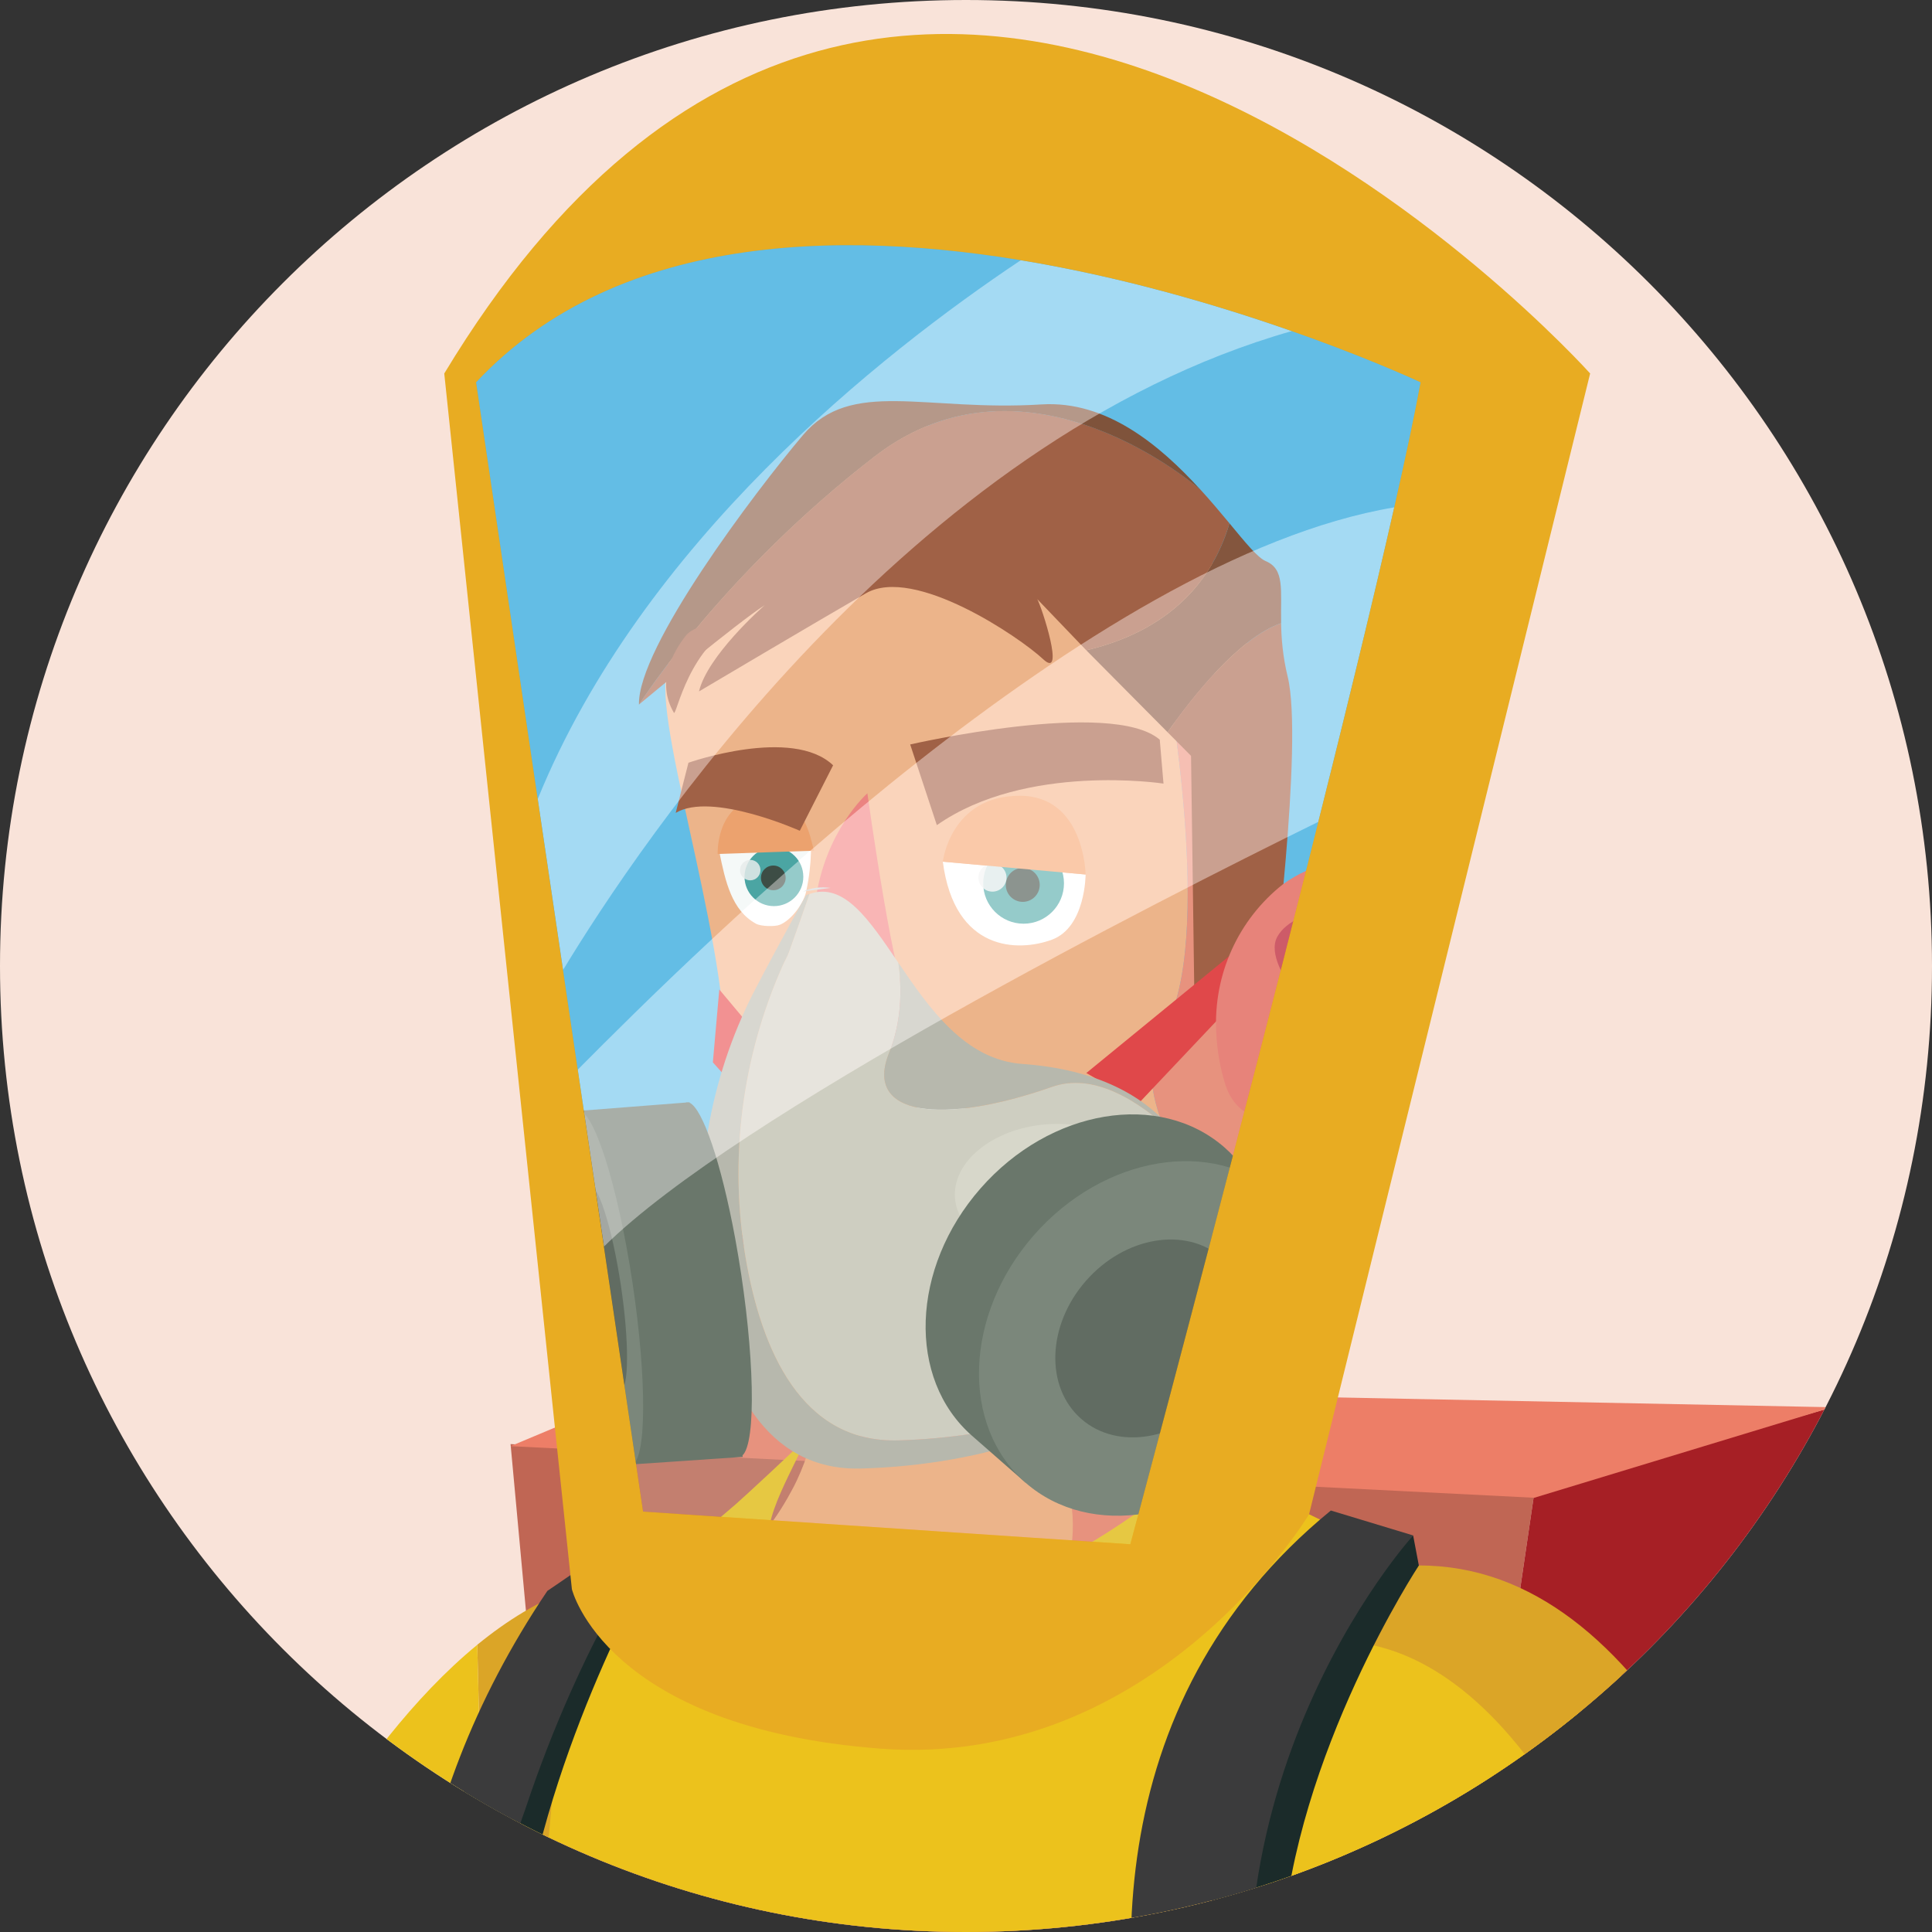 <?xml version="1.0" encoding="utf-8"?>
<!-- Generator: Adobe Illustrator 25.2.3, SVG Export Plug-In . SVG Version: 6.00 Build 0)  -->
<svg version="1.1" id="Layer_1" xmlns="http://www.w3.org/2000/svg" xmlns:xlink="http://www.w3.org/1999/xlink" x="0px" y="0px"
	 viewBox="0 0 576 576" enable-background="new 0 0 576 576" xml:space="preserve">
<rect x="0" y="0" width="576" height="576" fill="#333333" stroke="none"/>
<g>
	<g>
		<defs>
			<path id="SVGID_1_" d="M576,288c0,159.06-128.94,288-288,288S0,447.06,0,288C0,128.94,128.94,0,288,0S576,128.94,576,288z"/>
		</defs>
		<use xlink:href="#SVGID_1_"  overflow="visible" fill="#F9E3D9"/>
		<clipPath id="SVGID_2_">
			<use xlink:href="#SVGID_1_"  overflow="visible"/>
		</clipPath>
		<g clip-path="url(#SVGID_2_)">
			<polygon fill="#48B4E7" points="138.66,125.69 138.66,108.74 209.06,55.73 327.8,51.8 413.15,88.74 442.98,119.57 410.58,266.51 
				373.78,450.65 183.82,450.65 157.64,296.2 			"/>
			<polygon fill="#C06654" points="427.63,647.79 457.42,445.15 152.22,430.54 172.25,647.79 			"/>
			<polygon fill="#A61F25" points="516.33,647.79 546.21,419.55 457.42,445.15 427.63,647.79 			"/>
			<polygon fill="#ED7E67" points="196.38,412.63 546.21,419.55 457.42,446.54 152.22,431.15 			"/>
			<path fill="#7D1E18" d="M322.95,401.28c1.35-0.27,32.28-5.56,54.17,4.78l-3.18,37.77L322.95,401.28z"/>
			<path fill="#F4A976" d="M230.47,484.87c2.88,5.42,7.27,11.03,13.83,16.49c3.85,3.15,8.47,6.3,13.96,9.3
				c0.17,0.08,0.34,0.19,0.51,0.27c0.4,0.23,0.77,0.43,1.17,0.58c0.4,0.19,0.8,0.34,1.17,0.5c0.7,0.31,1.44,0.5,2.14,0.69
				c0.7,0.2,1.4,0.31,2.07,0.39c0.14,0.07,0.31,0.07,0.44,0.07c8.07,0.84,15.64-4.11,25.95-8.26c1.27-0.5,2.61-0.96,3.98-1.38
				c0.03,0,0.07,0,0.1-0.04c9.67-3,21.79-4.61,30.4-11.22c0.57-2.07,1.03-4.11,1.34-6.15c0.27-1.38,0.47-2.77,0.6-4.11
				c2.07-19.44-5.23-35.63-9.92-43.7c-0.3-0.5-0.57-0.92-0.83-1.35c-1.68-2.77-2.85-4.27-2.85-4.27l0.13-4.88l1.34-53.15
				l-45.67,8.92l-1.1,0.23l-31.91,6.23c0,0,14.06,22.17,0.17,51.5c-0.53,1.11-1.07,2.19-1.71,3.3c-2.48,4.65-5.69,9.49-9.81,14.41
				C225.05,465.62,225.21,474.92,230.47,484.87z"/>
			<path fill="#ED7E67" d="M317.74,468.5c19.25-12.84,36.57-29.39,46-39.08c-4.27-18.11-4.27-63.48-4.27-63.48l-51.06,8.7
				l-1.33,46.32C307.07,420.96,326.09,442.12,317.74,468.5z"/>
			<path fill="#F4A976" d="M228.73,420.29c6.03,11.31-2.3,4.07,11.01,9.1c2.38,0.16,5.32,0.53,8.8,1.12
				c53.05,9.17,84.3-15.44,101.32-47.53s-17.68-51.09-2.62-76.63c15.06-25.55,0.66-104.79,0.66-104.79s11.42-0.57,25.89-0.84
				c-4.19-24.1-17.48-46-37.73-60.02c-67.52-46.68-137.7,27.01-137.7,64.58c0,23.71,23.58,93.42,16.59,122.24
				C207.94,356.33,201.64,369.64,228.73,420.29z"/>
			<path fill="#FFFFFF" d="M323.66,260.72c0,0,0,15.72-10.04,19.43c-10.05,3.71-29.04,3.6-32.53-23.25L323.66,260.72z"/>
			<path fill="#FFFFFF" d="M240.32,265.91c-0.78,3.54-4.41,8.4-7.77,9.78c-1.52,0.63-5.63,0.52-7.14-0.29
				c-7.24-3.92-9.16-12.6-10.96-21.44l27.24-3.93C241.69,250.02,242.34,256.7,240.32,265.91z"/>
			<g>
				<g>
					<path fill="#2A9695" d="M293.13,263.35c0,6.65,5.39,12.04,12.04,12.04c6.65,0,12.04-5.39,12.04-12.04
						c0-6.65-5.39-12.04-12.04-12.04C298.52,251.32,293.13,256.7,293.13,263.35z"/>
					<path fill="#19281F" d="M299.86,263.82c0,2.79,2.27,5.06,5.06,5.06c2.79,0,5.06-2.27,5.06-5.06c0-2.79-2.27-5.06-5.06-5.06
						C302.13,258.76,299.86,261.03,299.86,263.82z"/>
				</g>
				<path opacity="0.85" fill="#EDEEEE" d="M291.7,261.64c0,2.31,1.88,4.19,4.19,4.19s4.19-1.88,4.19-4.19
					c0-2.31-1.88-4.19-4.19-4.19S291.7,259.33,291.7,261.64z"/>
			</g>
			<g>
				<g>
					<path fill="#2A9695" d="M221.97,261.39c0,4.84,3.92,8.76,8.76,8.76c4.84,0,8.77-3.92,8.77-8.76c0-4.84-3.93-8.76-8.77-8.76
						C225.89,252.63,221.97,256.56,221.97,261.39z"/>
					<path fill="#19281F" d="M226.86,261.73c0,2.03,1.65,3.68,3.69,3.68c2.03,0,3.68-1.65,3.68-3.68s-1.64-3.68-3.68-3.68
						C228.51,258.05,226.86,259.69,226.86,261.73z"/>
				</g>
				<path opacity="0.85" fill="#EDEEEE" d="M220.62,259.41c0,1.69,1.36,3.05,3.05,3.05c1.69,0,3.05-1.36,3.05-3.05
					c0-1.68-1.36-3.05-3.05-3.05C221.99,256.36,220.62,257.73,220.62,259.41z"/>
			</g>
			<path fill="#F49252" d="M323.66,260.72l-42.57-3.82c0,0,2.25-19.65,22.93-19.65C323.34,237.25,323.66,260.72,323.66,260.72z"/>
			<path fill="#F26B6A" d="M258.6,236.51c0,0-12.66,11.13-15.5,32.31c-2.84,21.17-13.97,44.75-8.08,50.43
				c5.89,5.67,27.29,0.21,29.69-5.89c2.4-6.12,12.88,7.42,15.06-1.75c2.18-9.17-4.59-15.06-8.52-13.54
				C267.34,299.6,258.6,236.51,258.6,236.51z"/>
			<g>
				<path fill="#813823" d="M300.9,330.6c1.32,9.33-12.76,36.64-43.78,32.74c-30.8-4.07-33-33.93-33-33.93h4.61l67.99,1.19H300.9z"
					/>
				<path fill="#FFFFFF" d="M296.72,330.6c0,4.92-1.76,9.49-5.94,11.54c-11,5.09-51.27,1.53-56.99-1.53
					c-3.52-1.87-4.62-7.29-5.06-11.2L296.72,330.6z"/>
			</g>
			<path fill="#D8745F" d="M255.33,432.25c41.87,0.66,88.47-13.41,106.31-32.25c23.6-24.92,17.65-136.52,13.25-190.54
				c-0.23-2.93-0.6-5.87-1.12-8.75c-1.57,0.03-3.09,0.05-4.56,0.08c0.49,2.86,0.86,5.76,1.1,8.67
				c4.4,54.02,10.35,165.62-13.26,190.54C339.87,418.15,295.96,431.88,255.33,432.25z"/>
			<path fill="#ED7E67" d="M239.72,429.38c0.71,0.26,1.42,0.52,2.15,0.78c11.92,4.17-1.27,1.85,13.19,2.09
				c0.08,0.03,0.16,0.03,0.26,0c40.64-0.36,84.54-14.1,101.73-32.25c23.6-24.92,17.66-136.52,13.26-190.54
				c-0.23-2.9-0.6-5.81-1.1-8.67c-12.24,0.29-21.33,0.76-21.33,0.76s14.41,79.25-0.66,104.79c-15.06,25.54,19.65,44.54,2.63,76.62
				c-14.54,27.41-59.19,46.22-104.92,45.4c-0.16,0.03-0.31,0.03-0.47,0c-7.68-0.16,11.66,3.44,4.07,2.14
				C245.04,429.9,242.11,429.54,239.72,429.38z"/>
			<path fill="#954120" d="M348.1,218.3l6.99,7.05l0.98,70.85l23.04-0.12c0,0,9.59-74.67,4.8-94.31
				c-1.49-6.13-1.89-11.48-1.97-15.98C369.4,190.14,355.55,207.72,348.1,218.3z"/>
			<path fill="#954120" d="M208.39,206.14c0,0,35.37-20.96,49.77-29.26c14.41-8.28,45.85,13.1,52.84,19.65
				c6.78,6.36-0.53-15.86-1.75-17.9l14.62,15.25c27.69-6.57,38.54-23.71,42.68-37.86c-2.62-3.14-5.56-6.68-8.86-10.27
				c0.03,0.08,0.03,0.13,0.03,0.13s-51.08-45.19-96.93-9.82c-44.64,34.45-69,71.99-70.21,73.92c1.73-1.41,29.32-24.42,37.41-29.55
				C226.99,181.31,210.93,195.56,208.39,206.14z"/>
			<path fill="#723316" d="M323.87,193.88l24.23,24.42c7.44-10.58,21.3-28.16,33.85-32.51c-0.18-9.98,1.12-16.09-4.58-18.5
				c-2.39-0.99-6.02-5.48-10.82-11.27C362.41,170.17,351.56,187.31,323.87,193.88z"/>
			<path fill="#6B3013" d="M190.5,210.08c0,0,0.03-0.03,0.08-0.08c1.2-1.94,25.57-39.47,70.21-73.92
				c45.85-35.37,96.93,9.82,96.93,9.82s0-0.05-0.03-0.13c-11.74-12.84-27.66-26.4-47.13-25.2c-34.92,2.2-56.77-7.86-71.18,9.17
				C224.98,146.75,190.05,193.04,190.5,210.08z"/>
			<path fill="#ED7E67" d="M267.34,382.98c0,0-13.75-26.2-56.98-11.79C210.35,371.19,247.69,370.53,267.34,382.98z"/>
			<path fill="#F49252" d="M242.78,253.62c-0.82-0.32-1.8-18.83-17.52-15.55c-11.9,2.48-11.3,16.53-11.3,16.53L242.78,253.62z"/>
			<path fill="#74A3D6" d="M446.36,484.28c0,0,4.51,1.83,11.05,5.82c-2.85-2.86-5.76-5.4-8.62-7.68c-0.29-0.21-0.58-0.45-0.86-0.68
				C447.36,482.47,446.84,483.33,446.36,484.28z"/>
			<path fill="#F4A976" d="M242.73,475.76l5.58,16.77l0.31,0.92l0.15,0.46c0,0-0.03,0.25-0.03,0.58c0.09-0.12,0.18-0.25,0.24-0.4
				c-0.06-0.03,0-0.03,0-0.03c2.03-4.38,4.26-7.97,6.54-10.89C250.49,480.79,246.25,478.27,242.73,475.76z"/>
			<path fill="#ECC21C" d="M135.42,647.79h34.53c-1.52-3.62-3.46-7.28-3.68-10.72c-0.27-3.9-0.72-10.98-1.48-20.11l161.08,14.01
				c1.77,6.34,5.04,11.78,8.83,16.82h9.27c-0.84-1.19-1.89-2.14-2.67-3.39c4.35-12.27,9.72-23.84,15.23-34.26
				c1.62,13.36,3.93,25.53,9.18,37.65h167.1c-20.26-50.9-49.42-123.23-51.9-124.23c-3.81-1.52-34.67-53.41-49.45-52.74l0.04-0.1
				l-15.25-6.71l-57.63-27.85c0,0-0.38-0.48-2.6,3.95c-0.07-0.89-0.12-1.63-0.14-2.11c0-0.46,0-0.73,0-0.73
				c-0.62,0.58-1.26,1.2-1.9,1.77c-7.39,6.75-17.09,13.8-27.67,20.24c-2.39,1.48-4.84,2.91-7.33,4.3
				c-9.57,5.43-19.59,10.27-29.07,13.86l-0.09,0.03c-0.28,0.12-0.55,0.25-0.83,0.34c-10.12,3.8-18.31,8.25-26.59,7.36
				c-0.12,0-0.28,0-0.4-0.07c-0.64-0.06-1.25-0.15-1.9-0.31c-0.65-0.15-1.32-0.31-1.96-0.55c-0.34-0.12-0.71-0.24-1.07-0.4
				c-0.37-0.12-0.71-0.27-1.08-0.46c-0.15-0.06-0.31-0.15-0.46-0.21c-2.27,2.92-4.5,6.51-6.53,10.89c0,0-0.06,0,0,0.03
				c-0.06,0.16-0.15,0.28-0.24,0.4c0-0.34,0.03-0.58,0.03-0.58l-0.15-0.46l-0.31-0.92l-5.58-16.77
				c-6.01-4.35-10.03-8.83-12.67-13.16c-4.82-7.94,8.81-28.12,9.68-33.21c-1.97,2.12-17.96,16.96-20.41,19.07
				c-26.57,22.9-36.19,29.01-59,52.13c-10.87,10.65,1.74,39.57-21.66,82.83C155.61,589.57,132.3,613.3,135.42,647.79z"/>
			<path fill="#ECC21C" d="M340.36,647.79c0.3-1.06,0.64-2.39,0.92-3.37c-3.41-5.43-13.19-13.96-15-20.43l-171.16-7.86
				c0,0-0.39-3.85-4.66,13.96c-1.25,5.19-2.3,11.27-3,17.71H340.36z"/>
			<path fill="#CCCCCC" d="M247.62,264.72c-0.44,0.08-3.38,0.44-8.17,1.06C241.92,264.65,244.67,264.33,247.62,264.72z"/>
			<polygon fill="#E52225" points="323.87,319.91 373.78,279.07 374.37,292.01 339.51,328.9 			"/>
			<g>
				<path fill="#ED6B62" d="M362.59,307.48c-0.79-16.97,6.52-33.31,19.97-43.9c8.74-6.2,19.34-9.37,26.36,0.06
					c11.18,15.65-0.89,55.32-23.63,67.65c-8.3,5.07-17.26,1.19-20.08-8.31C363.93,318.86,362.86,313.67,362.59,307.48z"/>
				<path fill="#E9575C" d="M403.71,284.32c0,0-0.01,8.38-3.02,4.91c-3.02-3.48-12.51-13.45-12.73-3.57
					c-0.22,9.88,7.29,18.17-0.11,23.74c-7.4,5.57-7.64,4.21-9.17,1.2c0,0,7.34-1.64,7.53-6.44c0.19-4.8,2.46-8.14,2.07-8.19
					c-0.38-0.05-5.02-5.25-5.02-5.25l-0.54-9.48l3.6-5.79l12.37-1.12C398.69,274.34,403.81,278.74,403.71,284.32z"/>
				<path fill="#CD394B" d="M393.33,272.54c0,0,12.64,2.79,8.42,12.11c-4.23,9.32,3.73-6.47-6.39-7.13
					c-10.12-0.66-9.34-2.07-11.27,3.37c-1.94,5.45,0.01,8.49,5.1,13.78c5.1,5.3-9.23,20.04-11.05,16.25
					c-1.96-4.09,12.39-9.2,8.68-13.91c-3.72-4.72-8.75-12.77-6.01-17.73C383.54,274.34,390.68,272.04,393.33,272.54z"/>
			</g>
			<polygon fill="#E52225" points="357.72,363.72 375.98,363.72 374.5,376.35 355.2,378.89 			"/>
			<polygon fill="#E52225" points="214.45,295 212.53,316.73 216.7,321.38 221.97,303.98 			"/>
			<g>
				<path fill="#B1AEA1" d="M345.36,406.9c-18.18,18.15-51.09,29.82-88.48,30.92c-29.21,0.9-40.99-26.35-45.63-52.32
					c-5.14-28.61-1.18-58.29,11.04-84.72c0.59-1.33,1.22-2.57,1.81-3.78c8.25-15.97,16.22-30.1,16.22-30.1
					c0.35-0.16,0.66-0.27,1.02-0.39c-1.88,5.47-4.05,11.59-6.13,17.37c-0.47,1.29-1.22,2.54-1.81,3.87
					c-12.21,27.37-16.18,58.01-11.04,87.6c4.63,26.82,16.42,55.01,45.63,54.07C298.66,428.49,326.35,420.21,345.36,406.9z"/>
				<path fill="#CEC9BA" d="M360.28,376.95c-0.83,11.17-6.17,21.32-14.92,29.95c-19.01,13.31-46.69,21.59-77.36,22.53
					c-29.21,0.94-40.99-27.25-45.63-54.07c-5.14-29.6-1.18-60.24,11.04-87.6c0.59-1.33,1.34-2.57,1.81-3.87
					c2.08-5.78,4.24-11.91,6.13-17.37c10.33-3.59,17.75,7.69,26.5,20.54c1.02,7.34,1.1,17.25-2.79,26.9
					c-7.62,18.85,15.94,21.51,48.62,10.07c12.09-4.25,25.4,3.48,37.38,14.88c0.04,0,0.04,0,0.04,0.04
					C358.27,348.85,361.45,361.73,360.28,376.95z"/>
				<path fill="#B1AEA1" d="M351.05,338.89c-11.98-11.4-25.29-19.13-37.38-14.88c-32.68,11.44-56.23,8.79-48.62-10.07
					c3.89-9.64,3.81-19.56,2.79-26.9c9.23,13.62,19.91,29,37.07,30.17C326.39,318.75,341.94,326.4,351.05,338.89z"/>
				<path fill="#D9D5C5" d="M342.02,352.5c0.91,10.86-11.17,20.73-26.99,22.05c-15.82,1.33-29.39-6.41-30.31-17.27
					c-0.92-10.86,11.17-20.74,26.99-22.06C327.53,333.9,341.09,341.64,342.02,352.5z"/>
			</g>
			<g>
				<g enable-background="new    ">
					<g>
						<path fill="#FFFFFF" d="M207.07,647.79c-2.3-4.14-4.52-8.27-6.54-12.39c2.83,4.13,5.82,8.25,8.96,12.39h14.52
							c0.45-0.41,0.86-0.9,1.36-1.23c-0.82-1.42-1.29-3.04-1.27-4.71c0.05-3.18,1.83-5.7,4.35-6.75
							c-4.21-9.79-10.56-10.91-10.56-10.91c0.44,0.01,0.92,0.05,1.36,0.12c6.23,0.97,9.36,7.51,10.55,10.39
							c0.8-0.15,1.64-0.17,2.53-0.04c0.88,0.14,1.74,0.42,2.54,0.81c1.23-2.51,4.68-8.03,11.09-7.05c0.47,0.07,0.96,0.18,1.45,0.32
							c0,0-6.71-0.92-11.22,7.53c2.53,1.81,4.3,4.84,4.38,8.03c0.02,0.79-0.07,1.54-0.26,2.24c6.32-5.61,12.55-11.2,18.59-16.79
							c-7.64-7.06-16.47-12-26-13.5c-19.87-3.23-39.99,10.45-44.82,31.56H207.07z"/>
						<path fill="#803827" d="M219.26,624.32c-0.45-0.07-0.92-0.11-1.42-0.12c0,0,6.4,1.12,10.61,10.91
							c0.12,0.29,0.25,0.58,0.37,0.88c0.49,0.02,0.99,0.04,1.48,0.06c0,0-0.16-0.53-0.49-1.35
							C228.63,631.83,225.5,625.29,219.26,624.32L219.26,624.32z"/>
						<path fill="#803827" d="M245.98,628.43c-6.41-0.98-9.87,4.54-11.09,7.05c-0.35,0.71-0.51,1.18-0.51,1.18
							c0.48,0.13,0.96,0.25,1.45,0.38c0.12-0.27,0.25-0.52,0.38-0.77c4.51-8.44,11.21-7.53,11.21-7.53
							C246.93,628.6,246.45,628.5,245.98,628.43L245.98,628.43z"/>
						<path fill="#E52225" d="M188.1,647.79c4.84-21.11,24.95-34.79,44.82-31.56c9.53,1.51,18.36,6.44,26,13.5
							c0.9-0.84,1.81-1.68,2.7-2.52c2.22,2.55,4.49,5.09,6.81,7.64c-0.85,0.8-1.7,1.59-2.55,2.39c2.6,3.26,4.81,6.84,6.78,10.55
							h7.95c-9.82-20.11-28.48-36.14-47.19-39.25c-23.02-3.86-47.82,13.24-53.07,39.25H188.1z"/>
					</g>
				</g>
			</g>
			<path fill="#954120" d="M200.91,212.49c0.74,1.26,4.35-20.45,20.3-27.18c0,0-13.1-0.39-16.77,4.24
				C200.79,194.19,195.51,203.33,200.91,212.49z"/>
			<path fill="#954120" d="M248.38,228.16l-9.93,19.52c0,0-26.31-11.78-37-5.32l3.8-14.96
				C205.25,227.39,236.17,216.52,248.38,228.16z"/>
			<path fill="#954120" d="M345.77,220.53l1.11,13.09c0,0-40.95-6.28-67.57,12.39l-7.95-24.06
				C271.35,221.96,331.42,208.15,345.77,220.53z"/>
			<g>
				<path fill="#515D4F" d="M375.28,356.32l2.35-2.89l-7.04-5.29c-1.61-2.16-3.41-4.19-5.49-6.02
					c-19.4-16.99-51.98-11.54-72.77,12.19c-20.8,23.73-21.93,56.75-2.53,73.75l15.92,13.95l3.85-4.75c17.68,3,38.28-4.59,53-21.39
					C378.52,397.67,382.85,374.03,375.28,356.32z"/>
				<path fill="#667163" d="M381.01,356.07c19.4,17,18.26,50.02-2.53,73.75c-20.8,23.73-53.37,29.19-72.77,12.19
					c-19.4-17-18.26-50.02,2.53-73.75C329.04,344.53,361.62,339.08,381.01,356.07z"/>
				<path fill="#464F44" d="M364.38,375.06c10.83,9.48,10.2,27.91-1.41,41.16c-11.61,13.24-29.8,16.29-40.62,6.8
					c-10.83-9.49-10.2-27.92,1.41-41.16C335.37,368.62,353.55,365.57,364.38,375.06z"/>
			</g>
			<g>
				<path fill="#515D4F" d="M219.23,369.45c-4.22-22.95-9.74-38.86-13.64-40.69l-0.02-0.14l-0.42,0.03
					c-0.27-0.05-0.53-0.03-0.78,0.07l-31.25,2.43l15.52,105.43l32.8-2.23l-0.07-0.46c0.24-0.22,0.47-0.51,0.69-0.91
					C225.72,426.34,224.46,397.9,219.23,369.45z"/>
				<g>
					<g>
						<path fill="#667163" d="M170.69,332.47c3.67-6.63,10.89,11.04,16.13,39.49c5.23,28.45,6.5,56.9,2.83,63.53
							c-3.67,6.64-10.89-11.04-16.13-39.49C168.29,367.56,167.02,339.11,170.69,332.47L170.69,332.47z"/>
					</g>
				</g>
				<g>
					<g>
						<path fill="#464F44" d="M174.62,353.85c2.14-3.88,6.38,6.46,9.44,23.1c3.06,16.65,3.81,33.29,1.66,37.17
							c-2.14,3.89-6.37-6.45-9.44-23.1C173.22,374.38,172.48,357.74,174.62,353.85L174.62,353.85z"/>
					</g>
				</g>
			</g>
			<path fill="#ECC21C" d="M551.26,647.79c-21.21-82.06-59.09-172.82-123.69-178.82c0,0-79.57,71.52-44.24,178.82H551.26z"/>
			<path fill="#ECC21C" d="M219.32,448.46c0,0,20.96,32.88,37.73,35.39c16.76,2.51,79.96-29.76,79.96-29.76l-8.51,46.02
				l-73.17,23.56l-24.78-10.41L219.32,448.46z"/>
			<path opacity="0.2" fill="#CFE2E0" d="M160.32,238.19l-18.37-124.21c40.52-43.27,105.24-45.82,162.37-36.4
				C262.42,105.58,191.46,161.78,160.32,238.19z"/>
			<path opacity="0.2" fill="#CFE2E0" d="M180.08,371.66c39.7-39.31,164.06-102.56,212.99-126.64
				c-25.37,101.04-56.07,215.39-56.07,215.39l-145.26-9.74l-11.66-78.97C180.08,371.7,180.08,371.7,180.08,371.66z"/>
			<path opacity="0.2" fill="#CFE2E0" d="M423.54,113.98c-1.77,9.7-4.48,22.42-7.86,37.26c-90.63,15.24-207.84,131.78-243.42,167.64
				l-4.39-29.69c22.62-37.38,103.07-158.01,217.26-190.49C408.57,106.96,423.54,113.98,423.54,113.98z"/>
			<path opacity="0.5" fill="#FFFFFF" d="M385.13,98.71C270.94,131.19,190.48,251.82,167.87,289.2l-7.55-51.01
				c31.14-76.41,102.1-132.61,144-160.61C335.11,82.65,363.65,91.17,385.13,98.71z"/>
			<path opacity="0.5" fill="#FFFFFF" d="M415.68,151.25c-5.93,26.31-13.98,59.22-22.62,93.73v0.04
				c-48.93,24.07-173.29,87.33-212.99,126.64l-7.82-52.73v-0.04C207.84,283.03,325.05,166.49,415.68,151.25z"/>
			<path fill="#DBA527" d="M125.49,647.79h28.76l16.23-174.03c-9.89,3.5-19.35,9.38-28.19,16.61l3.38,135.75
				C145.67,626.13,137.39,636.19,125.49,647.79z"/>
			<path fill="#ECC21C" d="M142.29,490.38c-38.21,31.38-64.48,88.23-64.48,88.23c-18.9-19.84-36.47-36.24-52.19-49.75v118.93h99.86
				c11.9-11.6,20.18-21.67,20.18-21.67L142.29,490.38z"/>
			<g>
				<path fill="#1B2B2A" d="M133.02,647.79h19.71c-1.92-25-1.87-52.84,3.57-75.6c8.96-55.89,40.6-110.74,40.81-109.9
					c0.32-1.62-3.65-1.81-3.31-3.44c-21.14,9.77-27.27,29.91-47.13,45.41c-11.18,39.23-22.41,76.07-20.61,118.47
					C128.14,631.01,130.47,639.4,133.02,647.79z"/>
				<path fill="#3B3B3C" d="M142.94,647.79c-3.16-39.02,2.96-78.97,13.72-108.54c17.12-51.55,38.84-80.45,37.13-80.4
					c-10.03,0.32-22.24,9.9-30.6,15.45c-44.95,66.7-45.99,131.75-37.3,173.49H142.94z"/>
			</g>
			<path fill="#E8AC22" d="M132.45,111.35l38.05,362.44c0,0,10.01,41.35,92.04,47.55c82.04,6.17,127.74-69.86,127.74-69.86
				l83.8-340.14C474.07,111.35,269.88-116.39,132.45,111.35z M336.99,460.4l-145.26-9.74l-49.79-336.68
				c86.15-91.97,281.59,0,281.59,0C409.32,191.18,336.99,460.4,336.99,460.4z"/>
			<path fill="#DBA527" d="M489.97,590.51c7.7,20.61,14.25,39.64,19.95,57.28h41.98c-21.54-85.73-60.79-181.24-128.89-181.06
				l-35.71,23.36C389.18,491.94,444.16,467.88,489.97,590.51z"/>
			<g>
				<path fill="#1B2B2A" d="M371.4,647.79h17.93c-4.96-20.71-8.64-44.71-7.11-67.53c3.85-57.46,40.79-113.53,40.79-113.53l-1.7-8.96
					l-61.67,58.59l4.39,118.84L371.4,647.79z"/>
				<path fill="#3B3B3C" d="M380.25,647.79c-31.36-110.55,41.07-190.02,41.07-190.02l-24.55-7.43
					c-70.61,57.81-65.44,143.31-50.04,197.45H380.25z"/>
			</g>
		</g>
	</g>
</g>
</svg>
